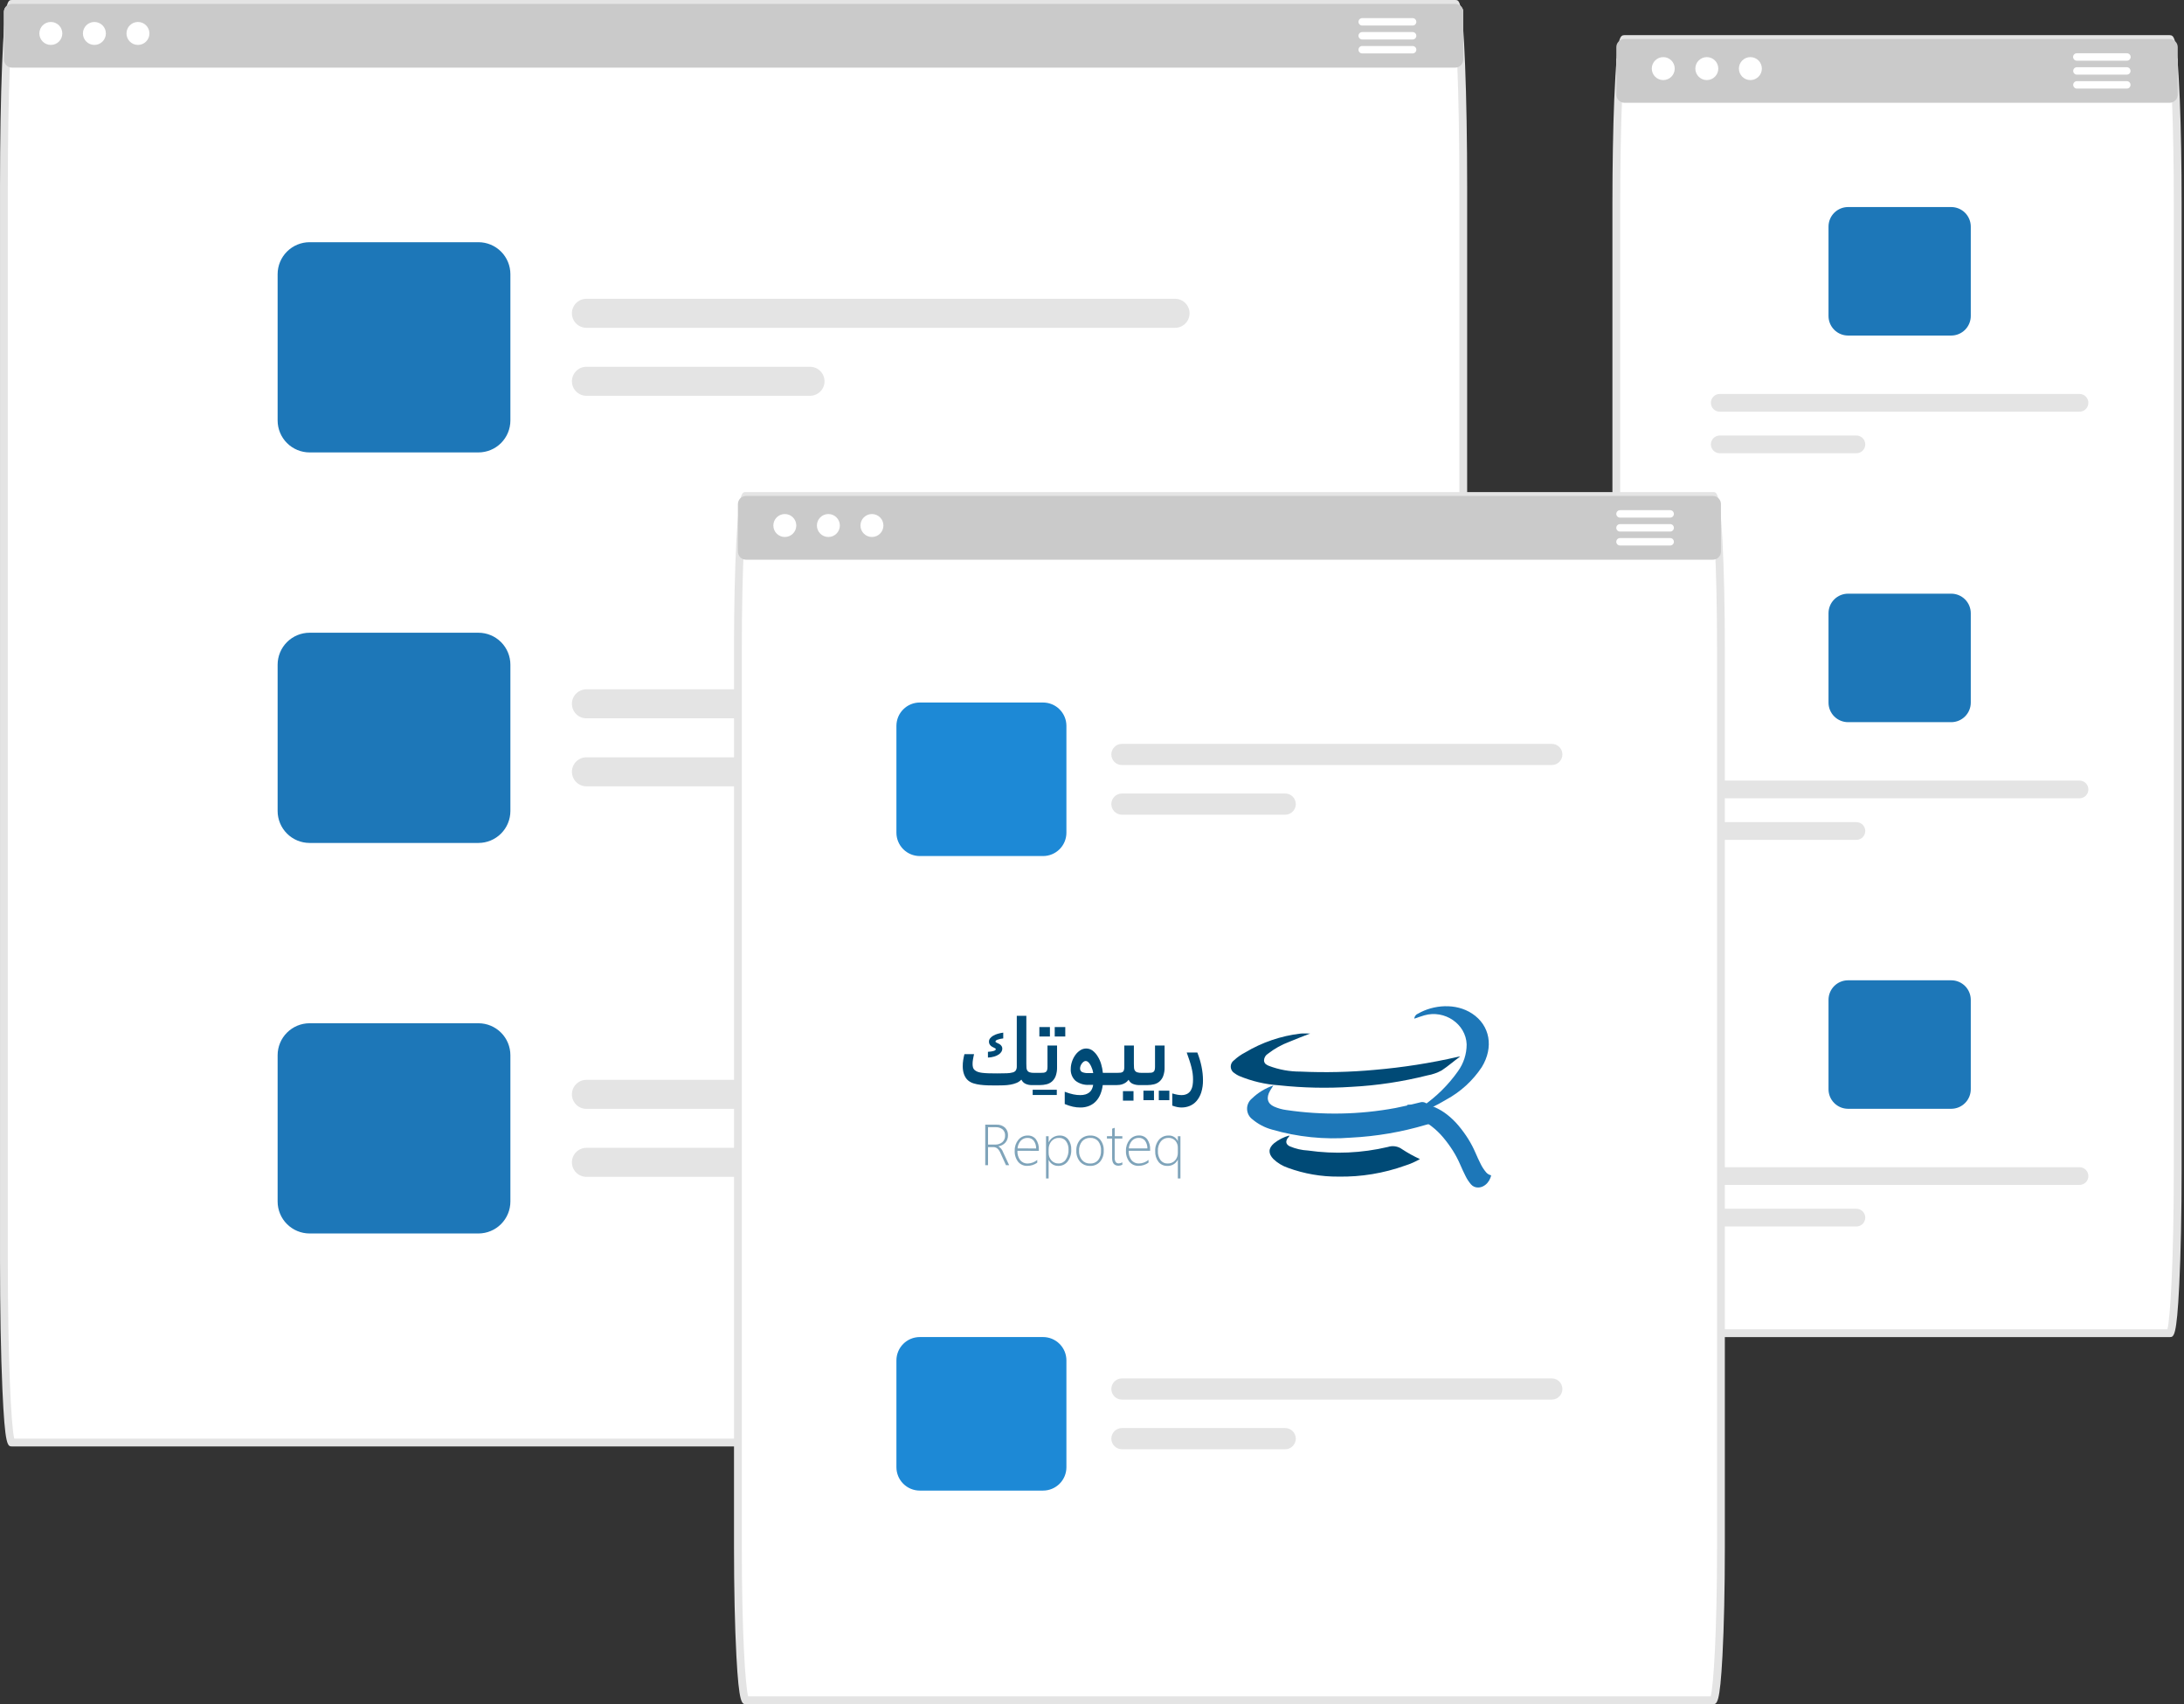 <svg width="482" height="376" viewBox="0 0 482 376" fill="none" xmlns="http://www.w3.org/2000/svg"><rect x="0" y="0" width="482" height="376" fill="#333333" stroke="none"/><g id="undraw_responsive_re_e1nn"><g id="translate_3" style=" transform-origin: center; transform-box: fill-box; animation: translateXR 2s linear infinite alternate-reverse;"><path id="Path 175" d="M480.609 12.924H356.717V20.894C356.716 21.302 356.858 21.698 357.117 22.014C356.867 28.244 356.717 36.197 356.717 44.839V257.921C356.717 277.894 357.517 294.144 358.501 294.144H478.828C479.81 294.144 480.611 277.894 480.611 257.921V44.839C480.611 36.197 480.465 28.239 480.211 22.014C480.471 21.698 480.612 21.302 480.611 20.894L480.609 12.924Z" fill="white"/><path id="Path 176" d="M478.828 295.007H358.501C357.563 295.007 356.944 295.007 356.38 283.566C356.042 276.7 355.855 267.593 355.855 257.922V44.84C355.855 36.487 355.996 28.369 356.255 21.981C356.415 18.145 356.599 15.073 356.801 12.848C357.201 8.492 357.573 7.756 358.501 7.756H478.828C479.758 7.756 480.134 8.492 480.528 12.848C480.728 15.082 480.914 18.154 481.073 21.98C481.329 28.362 481.473 36.48 481.473 44.839V257.922C481.473 267.593 481.287 276.7 480.949 283.566C480.385 295.007 479.766 295.007 478.828 295.007ZM358.99 293.284H478.338C478.961 290.929 479.749 278.145 479.749 257.923V44.84C479.749 36.503 479.608 28.41 479.349 22.051C479.19 18.251 479.009 15.208 478.809 13.003C478.732 11.818 478.57 10.641 478.325 9.479H358.998C358.753 10.641 358.591 11.818 358.514 13.003C358.314 15.203 358.133 18.245 357.974 22.051C357.719 28.416 357.574 36.509 357.574 44.84V257.922C357.574 278.144 358.362 290.929 358.986 293.283L358.99 293.284Z" fill="#E4E4E4"/><path id="Path 177" d="M478.829 8.616H358.501C358.028 8.617 357.575 8.805 357.24 9.139C356.906 9.474 356.718 9.927 356.717 10.4V20.895C356.716 21.303 356.858 21.7 357.117 22.015C357.285 22.221 357.496 22.388 357.736 22.503C357.976 22.617 358.238 22.677 358.504 22.678H478.829C479.095 22.677 479.357 22.617 479.597 22.503C479.837 22.388 480.048 22.221 480.216 22.015C480.475 21.7 480.617 21.303 480.616 20.895V10.4C480.615 9.927 480.427 9.473 480.092 9.138C479.757 8.804 479.302 8.616 478.829 8.616V8.616Z" fill="#CACACA"/><path id="Ellipse 90" d="M367.074 17.668C368.473 17.668 369.607 16.534 369.607 15.135C369.607 13.736 368.473 12.602 367.074 12.602C365.675 12.602 364.541 13.736 364.541 15.135C364.541 16.534 365.675 17.668 367.074 17.668Z" fill="white"/><path id="Ellipse 91" d="M376.688 17.668C378.087 17.668 379.221 16.534 379.221 15.135C379.221 13.736 378.087 12.602 376.688 12.602C375.289 12.602 374.155 13.736 374.155 15.135C374.155 16.534 375.289 17.668 376.688 17.668Z" fill="white"/><path id="Ellipse 92" d="M386.302 17.668C387.701 17.668 388.835 16.534 388.835 15.135C388.835 13.736 387.701 12.602 386.302 12.602C384.903 12.602 383.769 13.736 383.769 15.135C383.769 16.534 384.903 17.668 386.302 17.668Z" fill="white"/><path id="Path 178" d="M469.41 11.753H458.337C458.12 11.755 457.913 11.841 457.76 11.995C457.607 12.148 457.52 12.355 457.519 12.572C457.516 12.695 457.545 12.817 457.605 12.925C457.671 13.064 457.774 13.181 457.904 13.263C458.033 13.345 458.184 13.389 458.337 13.39H469.409C469.564 13.391 469.716 13.347 469.847 13.265C469.978 13.183 470.083 13.065 470.15 12.925C470.203 12.815 470.229 12.694 470.227 12.572C470.227 12.464 470.206 12.358 470.165 12.258C470.124 12.159 470.064 12.069 469.987 11.993C469.911 11.916 469.821 11.856 469.722 11.815C469.622 11.774 469.516 11.753 469.408 11.753H469.41Z" fill="white"/><path id="Path 179" d="M469.41 14.829H458.337C458.125 14.836 457.924 14.926 457.776 15.079C457.629 15.231 457.547 15.435 457.547 15.648C457.547 15.86 457.629 16.064 457.776 16.216C457.924 16.369 458.125 16.459 458.337 16.466H469.409C469.621 16.459 469.822 16.369 469.97 16.216C470.117 16.064 470.199 15.86 470.199 15.648C470.199 15.435 470.117 15.231 469.97 15.079C469.822 14.926 469.621 14.836 469.409 14.829H469.41Z" fill="white"/><path id="Path 180" d="M469.41 17.905H458.337C458.125 17.912 457.924 18.002 457.776 18.155C457.629 18.307 457.547 18.511 457.547 18.724C457.547 18.936 457.629 19.14 457.776 19.292C457.924 19.445 458.125 19.535 458.337 19.542H469.409C469.621 19.535 469.822 19.445 469.97 19.292C470.117 19.14 470.199 18.936 470.199 18.724C470.199 18.511 470.117 18.307 469.97 18.155C469.822 18.002 469.621 17.912 469.409 17.905H469.41Z" fill="white"/><path id="Path 181" d="M430.636 45.684H407.854C406.712 45.684 405.616 46.139 404.808 46.946C404.001 47.754 403.547 48.85 403.546 49.992V69.724C403.548 70.866 404.002 71.961 404.81 72.768C405.617 73.576 406.712 74.03 407.854 74.032H430.635C431.777 74.029 432.87 73.574 433.677 72.766C434.485 71.959 434.94 70.865 434.943 69.724V49.992C434.941 48.85 434.487 47.755 433.679 46.948C432.872 46.14 431.777 45.686 430.635 45.684H430.636Z" fill="#1D77B8"/><path id="Path 182" d="M458.941 86.922H379.541C379.022 86.922 378.525 87.128 378.158 87.495C377.791 87.862 377.585 88.359 377.585 88.878C377.585 89.397 377.791 89.894 378.158 90.261C378.525 90.628 379.022 90.834 379.541 90.834H458.941C459.46 90.834 459.957 90.628 460.324 90.261C460.691 89.894 460.897 89.397 460.897 88.878C460.897 88.359 460.691 87.862 460.324 87.495C459.957 87.128 459.46 86.922 458.941 86.922V86.922Z" fill="#E4E4E4"/><path id="Path 183" d="M409.699 96.089H379.542C379.023 96.089 378.526 96.295 378.159 96.662C377.792 97.029 377.586 97.526 377.586 98.045C377.586 98.564 377.792 99.061 378.159 99.428C378.526 99.795 379.023 100.001 379.542 100.001H409.699C410.218 100.001 410.715 99.795 411.082 99.428C411.449 99.061 411.655 98.564 411.655 98.045C411.655 97.526 411.449 97.029 411.082 96.662C410.715 96.295 410.218 96.089 409.699 96.089Z" fill="#E4E4E4"/><path id="Path 184" d="M430.636 130.986H407.854C406.712 130.987 405.616 131.441 404.808 132.248C404.001 133.056 403.547 134.152 403.546 135.294V155.026C403.548 156.168 404.002 157.263 404.81 158.07C405.617 158.878 406.712 159.332 407.854 159.334H430.635C431.777 159.331 432.87 158.876 433.677 158.068C434.485 157.261 434.94 156.167 434.943 155.026V135.294C434.941 134.152 434.487 133.057 433.679 132.25C432.872 131.442 431.777 130.988 430.635 130.986H430.636Z" fill="#1D77B8"/><path id="Path 185" d="M458.941 172.223H379.541C379.022 172.223 378.525 172.429 378.158 172.796C377.791 173.163 377.585 173.66 377.585 174.179C377.585 174.698 377.791 175.195 378.158 175.562C378.525 175.929 379.022 176.135 379.541 176.135H458.941C459.46 176.135 459.957 175.929 460.324 175.562C460.691 175.195 460.897 174.698 460.897 174.179C460.897 173.66 460.691 173.163 460.324 172.796C459.957 172.429 459.46 172.223 458.941 172.223Z" fill="#E4E4E4"/><path id="Path 186" d="M409.699 181.391H379.542C379.285 181.391 379.031 181.442 378.794 181.54C378.556 181.638 378.341 181.782 378.159 181.964C377.977 182.146 377.833 182.361 377.735 182.598C377.637 182.836 377.586 183.09 377.586 183.347C377.586 183.604 377.637 183.858 377.735 184.096C377.833 184.333 377.977 184.548 378.159 184.73C378.341 184.912 378.556 185.056 378.794 185.154C379.031 185.252 379.285 185.303 379.542 185.303H409.699C409.956 185.303 410.21 185.252 410.448 185.154C410.685 185.056 410.901 184.912 411.082 184.73C411.264 184.548 411.408 184.333 411.506 184.096C411.604 183.858 411.655 183.604 411.655 183.347C411.655 183.09 411.604 182.836 411.506 182.598C411.408 182.361 411.264 182.146 411.082 181.964C410.901 181.782 410.685 181.638 410.448 181.54C410.21 181.442 409.956 181.391 409.699 181.391V181.391Z" fill="#E4E4E4"/><path id="Path 187" d="M430.636 216.287H407.854C406.712 216.288 405.616 216.742 404.808 217.549C404.001 218.357 403.547 219.453 403.546 220.595V240.327C403.548 241.469 404.002 242.564 404.81 243.371C405.617 244.179 406.712 244.633 407.854 244.635H430.635C431.777 244.632 432.87 244.177 433.677 243.369C434.485 242.562 434.94 241.468 434.943 240.327V220.595C434.941 219.453 434.487 218.358 433.679 217.551C432.872 216.743 431.777 216.289 430.635 216.287H430.636Z" fill="#1D77B8"/><path id="Path 188" d="M458.941 257.525H379.541C379.022 257.525 378.525 257.731 378.158 258.098C377.791 258.465 377.585 258.962 377.585 259.481C377.585 260 377.791 260.497 378.158 260.864C378.525 261.231 379.022 261.437 379.541 261.437H458.941C459.46 261.437 459.957 261.231 460.324 260.864C460.691 260.497 460.897 260 460.897 259.481C460.897 258.962 460.691 258.465 460.324 258.098C459.957 257.731 459.46 257.525 458.941 257.525Z" fill="#E4E4E4"/><path id="Path 189" d="M409.699 266.693H379.542C379.023 266.693 378.526 266.899 378.159 267.266C377.792 267.633 377.586 268.13 377.586 268.649C377.586 269.168 377.792 269.665 378.159 270.032C378.526 270.399 379.023 270.605 379.542 270.605H409.699C410.218 270.605 410.715 270.399 411.082 270.032C411.449 269.665 411.655 269.168 411.655 268.649C411.655 268.13 411.449 267.633 411.082 267.266C410.715 266.899 410.218 266.693 409.699 266.693Z" fill="#E4E4E4"/></g><g id="translate_2" style=" transform-origin: center; transform-box: fill-box; animation: translateX 2s linear infinite alternate-reverse;"><path id="Path 163" d="M7.303 255.812C9.152 250.466 8.918 244.619 6.648 239.438C6.423 238.925 7.231 238.602 7.456 239.115C9.808 244.511 10.04 250.596 8.103 256.155C7.918 256.685 7.12 256.339 7.303 255.812Z" fill="white"/><g id="Group 179"><path id="Path 190" d="M322.931 2.646C322.93 2.173 322.742 1.72 322.408 1.385C322.073 1.051 321.62 0.863 321.147 0.862H2.647C2.174 0.863 1.721 1.051 1.386 1.385C1.052 1.72 0.864 2.173 0.863 2.646V13.141C0.862 13.578 1.025 13.999 1.32 14.321C1.036 21.447 0.863 30.839 0.863 41.126V277.998C0.863 300.211 1.663 318.271 2.647 318.271H321.153C322.135 318.271 322.936 300.211 322.936 277.998V41.126C322.936 30.838 322.764 21.446 322.479 14.321C322.774 13.999 322.938 13.578 322.936 13.141L322.931 2.646Z" fill="white"/><g id="Group 178"><path id="Path 191" d="M321.149 319.132H2.649C1.675 319.132 1.088 319.132 0.528 306.502C0.19 298.872 0.004 288.749 0.004 278.002V41.126C0.004 31.211 0.167 21.679 0.462 14.286C1.028 -4.76837e-06 1.673 0 2.65 0H321.15C322.126 0 322.772 -4.76837e-06 323.338 14.286C323.633 21.672 323.795 31.204 323.795 41.126V277.998C323.795 288.75 323.609 298.873 323.271 306.498C322.711 319.132 322.122 319.132 321.149 319.132ZM3.149 317.409H320.649C321.349 314.709 322.074 299.539 322.074 277.998V41.126C322.074 31.226 321.912 21.719 321.618 14.355C321.259 5.305 320.84 2.555 320.64 1.724H3.158C2.958 2.551 2.539 5.305 2.18 14.355C1.886 21.726 1.724 31.233 1.724 41.126V277.998C1.724 299.539 2.444 314.707 3.149 317.409Z" fill="#E4E4E4"/><path id="Path 192" d="M321.153 0.862H2.653C2.18 0.863 1.727 1.051 1.392 1.385C1.058 1.72 0.87 2.173 0.869 2.646V13.141C0.868 13.578 1.031 13.999 1.326 14.321C1.492 14.51 1.696 14.661 1.925 14.764C2.154 14.867 2.402 14.921 2.653 14.921H321.153C321.404 14.921 321.652 14.867 321.881 14.764C322.11 14.661 322.314 14.51 322.48 14.321C322.775 13.999 322.938 13.578 322.936 13.141V2.646C322.935 2.173 322.747 1.72 322.413 1.386C322.079 1.051 321.626 0.863 321.153 0.862V0.862Z" fill="#CACACA"/><path id="Ellipse 90_2" d="M11.219 9.913C12.618 9.913 13.752 8.779 13.752 7.38C13.752 5.981 12.618 4.847 11.219 4.847C9.82 4.847 8.686 5.981 8.686 7.38C8.686 8.779 9.82 9.913 11.219 9.913Z" fill="white"/><path id="Ellipse 91_2" d="M20.833 9.913C22.232 9.913 23.366 8.779 23.366 7.38C23.366 5.981 22.232 4.847 20.833 4.847C19.434 4.847 18.3 5.981 18.3 7.38C18.3 8.779 19.434 9.913 20.833 9.913Z" fill="white"/><path id="Ellipse 92_2" d="M30.447 9.913C31.846 9.913 32.98 8.779 32.98 7.38C32.98 5.981 31.846 4.847 30.447 4.847C29.048 4.847 27.914 5.981 27.914 7.38C27.914 8.779 29.048 9.913 30.447 9.913Z" fill="white"/><path id="Path 193" d="M311.731 3.998H300.659C300.549 3.994 300.44 4.012 300.337 4.052C300.234 4.091 300.141 4.151 300.062 4.227C299.982 4.304 299.919 4.395 299.877 4.496C299.834 4.598 299.811 4.707 299.811 4.816C299.811 4.926 299.834 5.035 299.877 5.137C299.919 5.238 299.982 5.329 300.062 5.406C300.141 5.482 300.234 5.542 300.337 5.581C300.44 5.621 300.549 5.639 300.659 5.635H311.731C311.841 5.639 311.95 5.621 312.053 5.581C312.156 5.542 312.249 5.482 312.329 5.406C312.408 5.329 312.471 5.238 312.514 5.137C312.557 5.035 312.579 4.926 312.579 4.816C312.579 4.707 312.557 4.598 312.514 4.496C312.471 4.395 312.408 4.304 312.329 4.227C312.249 4.151 312.156 4.091 312.053 4.052C311.95 4.012 311.841 3.994 311.731 3.998V3.998Z" fill="white"/><path id="Path 194" d="M311.731 7.074H300.659C300.549 7.07 300.44 7.088 300.337 7.128C300.234 7.167 300.141 7.227 300.062 7.303C299.982 7.38 299.919 7.471 299.877 7.572C299.834 7.674 299.811 7.783 299.811 7.892C299.811 8.002 299.834 8.111 299.877 8.213C299.919 8.314 299.982 8.405 300.062 8.482C300.141 8.558 300.234 8.618 300.337 8.657C300.44 8.696 300.549 8.715 300.659 8.711H311.731C311.841 8.715 311.95 8.696 312.053 8.657C312.156 8.618 312.249 8.558 312.329 8.482C312.408 8.405 312.471 8.314 312.514 8.213C312.557 8.111 312.579 8.002 312.579 7.892C312.579 7.783 312.557 7.674 312.514 7.572C312.471 7.471 312.408 7.38 312.329 7.303C312.249 7.227 312.156 7.167 312.053 7.128C311.95 7.088 311.841 7.07 311.731 7.074Z" fill="white"/><path id="Path 195" d="M311.731 10.15H300.659C300.549 10.146 300.44 10.165 300.337 10.204C300.234 10.243 300.141 10.303 300.062 10.379C299.982 10.456 299.919 10.547 299.877 10.649C299.834 10.75 299.811 10.858 299.811 10.969C299.811 11.078 299.834 11.187 299.877 11.289C299.919 11.39 299.982 11.481 300.062 11.558C300.141 11.634 300.234 11.694 300.337 11.733C300.44 11.773 300.549 11.791 300.659 11.787H311.731C311.841 11.791 311.95 11.773 312.053 11.733C312.156 11.694 312.249 11.634 312.329 11.558C312.408 11.481 312.471 11.39 312.514 11.289C312.557 11.187 312.579 11.078 312.579 10.969C312.579 10.858 312.557 10.75 312.514 10.649C312.471 10.547 312.408 10.456 312.329 10.379C312.249 10.303 312.156 10.243 312.053 10.204C311.95 10.165 311.841 10.146 311.731 10.15Z" fill="white"/><path id="Path 196" d="M105.594 53.439H68.319C66.451 53.441 64.659 54.185 63.338 55.506C62.017 56.827 61.273 58.618 61.271 60.487V92.772C61.273 94.641 62.017 96.432 63.338 97.753C64.659 99.074 66.451 99.818 68.319 99.82H105.594C107.463 99.818 109.254 99.074 110.575 97.753C111.896 96.432 112.64 94.641 112.642 92.772V60.487C112.64 58.619 111.896 56.828 110.575 55.506C109.254 54.185 107.463 53.442 105.595 53.439H105.594Z" fill="#1D77B8"/><path id="Path 197" d="M259.334 65.924H129.418C128.569 65.924 127.755 66.261 127.155 66.861C126.555 67.461 126.218 68.275 126.218 69.124C126.218 69.973 126.555 70.787 127.155 71.387C127.755 71.987 128.569 72.324 129.418 72.324H259.334C260.183 72.324 260.997 71.987 261.597 71.387C262.197 70.787 262.534 69.973 262.534 69.124C262.534 68.275 262.197 67.461 261.597 66.861C260.997 66.261 260.183 65.924 259.334 65.924V65.924Z" fill="#E4E4E4"/><path id="Path 198" d="M178.764 80.925H129.423C128.574 80.925 127.76 81.262 127.16 81.862C126.56 82.462 126.223 83.276 126.223 84.125C126.223 84.974 126.56 85.788 127.16 86.388C127.76 86.988 128.574 87.325 129.423 87.325H178.769C179.618 87.325 180.432 86.988 181.032 86.388C181.632 85.788 181.969 84.974 181.969 84.125C181.969 83.276 181.632 82.462 181.032 81.862C180.432 81.262 179.618 80.925 178.769 80.925H178.764Z" fill="#E4E4E4"/><path id="Path 199" d="M105.594 139.602H68.319C66.451 139.604 64.659 140.348 63.338 141.669C62.017 142.99 61.273 144.781 61.271 146.65V178.935C61.273 180.804 62.017 182.595 63.338 183.916C64.659 185.237 66.451 185.981 68.319 185.983H105.594C107.463 185.981 109.254 185.237 110.575 183.916C111.896 182.595 112.64 180.804 112.642 178.935V146.65C112.64 144.781 111.896 142.99 110.575 141.669C109.254 140.348 107.463 139.604 105.594 139.602V139.602Z" fill="#1D77B8"/><path id="Path 200" d="M259.334 152.087H129.418C128.569 152.087 127.755 152.424 127.155 153.024C126.555 153.624 126.218 154.438 126.218 155.287C126.218 156.136 126.555 156.95 127.155 157.55C127.755 158.15 128.569 158.487 129.418 158.487H259.334C260.183 158.487 260.997 158.15 261.597 157.55C262.197 156.95 262.534 156.136 262.534 155.287C262.534 154.438 262.197 153.624 261.597 153.024C260.997 152.424 260.183 152.087 259.334 152.087V152.087Z" fill="#E4E4E4"/><path id="Path 201" d="M178.764 167.088H129.423C128.574 167.088 127.76 167.425 127.16 168.025C126.56 168.625 126.223 169.439 126.223 170.288C126.223 171.137 126.56 171.951 127.16 172.551C127.76 173.151 128.574 173.488 129.423 173.488H178.769C179.618 173.488 180.432 173.151 181.032 172.551C181.632 171.951 181.969 171.137 181.969 170.288C181.969 169.439 181.632 168.625 181.032 168.025C180.432 167.425 179.618 167.088 178.769 167.088H178.764Z" fill="#E4E4E4"/><path id="Path 202" d="M105.594 225.765H68.319C66.451 225.767 64.659 226.511 63.338 227.832C62.017 229.153 61.273 230.944 61.271 232.813V265.098C61.273 266.967 62.017 268.758 63.338 270.079C64.659 271.4 66.451 272.144 68.319 272.146H105.594C107.463 272.144 109.254 271.4 110.575 270.079C111.896 268.758 112.64 266.967 112.642 265.098V232.813C112.64 230.944 111.896 229.153 110.575 227.832C109.254 226.511 107.463 225.767 105.594 225.765V225.765Z" fill="#1D77B8"/><path id="Path 203" d="M259.334 238.251H129.418C128.569 238.251 127.755 238.588 127.155 239.188C126.555 239.788 126.218 240.602 126.218 241.451C126.218 242.3 126.555 243.114 127.155 243.714C127.755 244.314 128.569 244.651 129.418 244.651H259.334C260.183 244.651 260.997 244.314 261.597 243.714C262.197 243.114 262.534 242.3 262.534 241.451C262.534 240.602 262.197 239.788 261.597 239.188C260.997 238.588 260.183 238.251 259.334 238.251V238.251Z" fill="#E4E4E4"/><path id="Path 204" d="M178.764 253.252H129.423C128.574 253.252 127.76 253.589 127.16 254.189C126.56 254.789 126.223 255.603 126.223 256.452C126.223 257.301 126.56 258.115 127.16 258.715C127.76 259.315 128.574 259.652 129.423 259.652H178.769C179.618 259.652 180.432 259.315 181.032 258.715C181.632 258.115 181.969 257.301 181.969 256.452C181.969 255.603 181.632 254.789 181.032 254.189C180.432 253.589 179.618 253.252 178.769 253.252H178.764Z" fill="#E4E4E4"/></g></g></g><g id="translate_1" style=" transform-origin: center; transform-box: fill-box; animation: translateY 2s linear infinite alternate-reverse;"><path id="Path 205" d="M377.639 375.139H164.26C163.276 375.139 162.476 360.018 162.476 341.429V143.137C162.476 124.548 163.276 109.427 164.26 109.427H377.639C378.623 109.427 379.423 124.548 379.423 143.137V341.429C379.423 360.018 378.623 375.139 377.639 375.139Z" fill="white"/><path id="Path 206" d="M378.02 376H164.637C163.737 376 163.082 376 162.516 365.3C162.178 358.911 161.992 350.433 161.992 341.428V143.137C161.992 134.137 162.178 125.654 162.516 119.266C163.082 108.566 163.735 108.566 164.637 108.566H378.02C378.92 108.566 379.575 108.566 380.141 119.266C380.479 125.655 380.665 134.133 380.665 143.137V341.428C380.665 350.433 380.479 358.911 380.141 365.3C379.579 376 378.922 376 378.02 376ZM165.114 374.277H377.544C378.162 372.045 378.944 360.151 378.944 341.429V143.137C378.944 124.414 378.163 112.521 377.544 110.288H165.115C164.497 112.52 163.715 124.414 163.715 143.137V341.428C163.715 360.151 164.495 372.044 165.115 374.277H165.114Z" fill="#E4E4E4"/><path id="Path 207" d="M378.019 123.49H164.64C164.167 123.489 163.714 123.301 163.379 122.967C163.045 122.632 162.857 122.179 162.856 121.706V111.211C162.857 110.738 163.045 110.285 163.379 109.95C163.714 109.616 164.167 109.428 164.64 109.427H378.019C378.492 109.428 378.945 109.616 379.28 109.95C379.614 110.285 379.803 110.738 379.803 111.211V121.705C379.803 122.178 379.615 122.632 379.28 122.967C378.946 123.301 378.492 123.489 378.019 123.49Z" fill="#CACACA"/><path id="Ellipse 90_3" d="M173.206 118.479C174.605 118.479 175.739 117.345 175.739 115.946C175.739 114.547 174.605 113.413 173.206 113.413C171.807 113.413 170.673 114.547 170.673 115.946C170.673 117.345 171.807 118.479 173.206 118.479Z" fill="white"/><path id="Ellipse 91_3" d="M182.82 118.479C184.219 118.479 185.353 117.345 185.353 115.946C185.353 114.547 184.219 113.413 182.82 113.413C181.421 113.413 180.287 114.547 180.287 115.946C180.287 117.345 181.421 118.479 182.82 118.479Z" fill="white"/><path id="Ellipse 92_3" d="M192.434 118.479C193.833 118.479 194.967 117.345 194.967 115.946C194.967 114.547 193.833 113.413 192.434 113.413C191.035 113.413 189.901 114.547 189.901 115.946C189.901 117.345 191.035 118.479 192.434 118.479Z" fill="white"/><path id="Path 208" d="M368.599 114.203H357.528C357.311 114.203 357.102 114.117 356.948 113.963C356.794 113.809 356.708 113.6 356.708 113.383C356.708 113.166 356.794 112.957 356.948 112.803C357.102 112.649 357.311 112.563 357.528 112.563H368.599C368.817 112.563 369.025 112.649 369.179 112.803C369.333 112.957 369.419 113.166 369.419 113.383C369.419 113.6 369.333 113.809 369.179 113.963C369.025 114.117 368.817 114.203 368.599 114.203V114.203Z" fill="white"/><path id="Path 209" d="M368.599 117.278H357.528C357.311 117.278 357.102 117.192 356.948 117.038C356.794 116.884 356.708 116.675 356.708 116.458C356.708 116.241 356.794 116.032 356.948 115.878C357.102 115.724 357.311 115.638 357.528 115.638H368.599C368.817 115.638 369.025 115.724 369.179 115.878C369.333 116.032 369.419 116.241 369.419 116.458C369.419 116.675 369.333 116.884 369.179 117.038C369.025 117.192 368.817 117.278 368.599 117.278V117.278Z" fill="white"/><path id="Path 210" d="M368.599 120.353H357.528C357.311 120.353 357.102 120.267 356.948 120.113C356.794 119.959 356.708 119.75 356.708 119.533C356.708 119.316 356.794 119.107 356.948 118.953C357.102 118.799 357.311 118.713 357.528 118.713H368.599C368.817 118.713 369.025 118.799 369.179 118.953C369.333 119.107 369.419 119.316 369.419 119.533C369.419 119.75 369.333 119.959 369.179 120.113C369.025 120.267 368.817 120.353 368.599 120.353Z" fill="white"/><g id="Group 176"><path id="Path 211" d="M230.206 188.873H202.984C201.619 188.871 200.311 188.329 199.346 187.363C198.38 186.398 197.838 185.09 197.836 183.725V160.148C197.838 158.783 198.38 157.475 199.346 156.51C200.311 155.544 201.619 155.002 202.984 155H230.206C231.571 155.002 232.879 155.544 233.844 156.51C234.81 157.475 235.352 158.783 235.354 160.148V183.725C235.352 185.09 234.81 186.398 233.844 187.363C232.879 188.329 231.571 188.871 230.206 188.873V188.873Z" fill="#1D89D6"/><path id="Path 212" d="M342.48 168.796H247.604C246.984 168.796 246.39 168.55 245.952 168.112C245.513 167.673 245.267 167.079 245.267 166.459C245.267 165.839 245.513 165.245 245.952 164.806C246.39 164.368 246.984 164.122 247.604 164.122H342.478C343.098 164.122 343.692 164.368 344.131 164.806C344.569 165.245 344.815 165.839 344.815 166.459C344.815 167.079 344.569 167.673 344.131 168.112C343.692 168.55 343.098 168.796 342.478 168.796H342.48Z" fill="#E4E4E4"/><path id="Path 213" d="M283.64 179.75H247.604C246.984 179.75 246.39 179.504 245.952 179.065C245.513 178.627 245.267 178.033 245.267 177.413C245.267 176.793 245.513 176.199 245.952 175.76C246.39 175.322 246.984 175.076 247.604 175.076H283.639C283.946 175.076 284.25 175.136 284.533 175.254C284.817 175.371 285.075 175.543 285.292 175.76C285.509 175.978 285.681 176.235 285.798 176.519C285.916 176.802 285.976 177.106 285.976 177.413C285.976 177.72 285.916 178.024 285.798 178.307C285.681 178.591 285.509 178.848 285.292 179.065C285.075 179.283 284.817 179.455 284.533 179.572C284.25 179.69 283.946 179.75 283.639 179.75H283.64Z" fill="#E4E4E4"/></g><g id="Group 177"><path id="Path 217" d="M230.206 328.873H202.984C201.619 328.871 200.311 328.328 199.346 327.363C198.38 326.398 197.838 325.09 197.836 323.725V300.148C197.838 298.783 198.38 297.475 199.346 296.51C200.311 295.544 201.619 295.002 202.984 295H230.206C231.571 295.002 232.879 295.544 233.844 296.51C234.81 297.475 235.352 298.783 235.354 300.148V323.725C235.352 325.09 234.81 326.398 233.844 327.363C232.879 328.328 231.571 328.871 230.206 328.873Z" fill="#1D89D6"/><path id="Path 218" d="M342.48 308.796H247.604C246.984 308.796 246.39 308.55 245.952 308.111C245.513 307.673 245.267 307.079 245.267 306.459C245.267 305.839 245.513 305.245 245.952 304.806C246.39 304.368 246.984 304.122 247.604 304.122H342.478C343.098 304.122 343.692 304.368 344.131 304.806C344.569 305.245 344.815 305.839 344.815 306.459C344.815 307.079 344.569 307.673 344.131 308.111C343.692 308.55 343.098 308.796 342.478 308.796H342.48Z" fill="#E4E4E4"/><path id="Path 219" d="M283.64 319.751H247.604C246.984 319.751 246.39 319.505 245.952 319.067C245.513 318.628 245.267 318.034 245.267 317.414C245.267 316.794 245.513 316.2 245.952 315.761C246.39 315.323 246.984 315.077 247.604 315.077H283.639C284.259 315.077 284.853 315.323 285.292 315.761C285.73 316.2 285.976 316.794 285.976 317.414C285.976 318.034 285.73 318.628 285.292 319.067C284.853 319.505 284.259 319.751 283.639 319.751H283.64Z" fill="#E4E4E4"/></g><g id="translate_logo" style=" transform-origin: center; transform-box: fill-box; animation: translateXR 2s linear infinite alternate-reverse;"><g id="Logo"><g id="Group 1"><path id="Path 1" fill-rule="evenodd" clip-rule="evenodd" d="M284.54 250.527C284.54 250.836 284.34 250.902 284.23 251.048C283.663 251.832 283.781 252.462 284.602 252.897C285.901 253.455 287.29 253.777 288.702 253.847C294.564 254.685 300.532 254.418 306.296 253.059C306.825 252.884 307.389 252.838 307.939 252.927C308.489 253.016 309.01 253.237 309.457 253.57C310.706 254.387 312.014 255.111 313.371 255.734C312.331 256.335 311.228 256.819 310.082 257.177C305.372 258.865 300.395 259.685 295.393 259.599C291.59 259.629 287.812 258.973 284.242 257.662C283.053 257.26 281.964 256.605 281.052 255.742C279.86 254.527 279.886 253.352 281.169 252.252C282.165 251.456 283.312 250.869 284.54 250.527Z" fill="#004A76"/><path id="Path 2" fill-rule="evenodd" clip-rule="evenodd" d="M322.265 233.103C320.852 234.098 319.565 235.263 318.182 236.165C317.199 236.701 316.135 237.073 315.032 237.265C309.552 238.649 303.951 239.495 298.307 239.791C292.966 240.142 287.604 240.029 282.282 239.455C279.241 239.257 276.255 238.555 273.444 237.378C273.101 237.221 272.777 237.026 272.476 236.798C272.226 236.657 272.017 236.455 271.866 236.211C271.716 235.967 271.631 235.689 271.617 235.402C271.604 235.116 271.664 234.831 271.791 234.574C271.917 234.317 272.108 234.096 272.343 233.933C273.079 233.25 273.905 232.67 274.797 232.21C278.53 229.974 282.695 228.554 287.016 228.043C287.641 227.979 288.272 228.035 289.133 228.035C287.462 228.694 285.994 229.235 284.545 229.855C282.841 230.492 281.244 231.386 279.809 232.505C279.553 232.66 279.341 232.878 279.193 233.137C279.045 233.397 278.965 233.69 278.962 233.989C279.015 234.736 279.593 234.968 280.045 235.168C282.263 236.007 284.616 236.434 286.988 236.428C292.445 236.677 297.912 236.551 303.351 236.051C309.58 235.519 315.765 234.55 321.858 233.151C321.992 233.128 322.128 233.116 322.265 233.103Z" fill="#004A76"/><path id="Path 3" fill-rule="evenodd" clip-rule="evenodd" d="M281.015 239.5C280.723 239.965 280.515 240.281 280.315 240.615C279.389 242.204 279.704 243.484 281.174 244.145C282.026 244.524 282.927 244.779 283.851 244.903C291.861 246.088 300.012 245.939 307.974 244.464C309.787 244.114 311.591 243.678 313.391 243.231C313.702 243.128 314.037 243.126 314.35 243.223C314.663 243.321 314.937 243.514 315.134 243.776C316.19 244.986 317.498 245.951 318.966 246.601C317.613 247.307 316.174 247.836 314.686 248.174C309.318 249.768 303.779 250.717 298.186 250.999C292.297 251.468 286.372 250.864 280.699 249.216C279.119 248.782 277.652 248.01 276.399 246.954C276.043 246.691 275.752 246.349 275.548 245.956C275.345 245.563 275.234 245.128 275.224 244.686C275.214 244.243 275.306 243.804 275.493 243.402C275.679 243 275.955 242.647 276.299 242.368C277.637 241.072 279.248 240.092 281.015 239.5V239.5Z" fill="#1D77B8"/><path id="Path 4" d="M327.987 258.662C327.507 258.1 327.101 257.479 326.779 256.814C326.393 256.053 325.993 255.191 325.579 254.229C325.142 253.223 324.631 252.25 324.05 251.319C323.395 250.273 322.666 249.275 321.871 248.332C321.118 247.432 320.27 246.615 319.343 245.895C318.499 245.238 317.575 244.691 316.593 244.266C315.945 243.986 315.259 243.804 314.558 243.724L310.573 243.758L310.595 246.323C311.506 246.344 312.405 246.542 313.241 246.906C314.223 247.331 315.147 247.878 315.991 248.535C316.918 249.255 317.766 250.072 318.519 250.973C319.314 251.916 320.042 252.915 320.698 253.96C321.279 254.891 321.79 255.864 322.227 256.87C322.642 257.832 323.042 258.694 323.427 259.455C323.749 260.12 324.155 260.741 324.635 261.303C324.829 261.53 325.072 261.711 325.345 261.832C325.618 261.953 325.914 262.012 326.213 262.003C326.619 262 327.018 261.897 327.375 261.703C327.731 261.512 328.046 261.254 328.304 260.943C328.564 260.631 328.771 260.279 328.918 259.9C328.993 259.71 329.05 259.513 329.088 259.313C328.659 259.223 328.272 258.994 327.987 258.662V258.662Z" fill="#1D77B8"/><path id="Path 5" fill-rule="evenodd" clip-rule="evenodd" d="M311.491 246.176C312.035 245.157 313.037 244.758 313.856 244.146C316.939 242.039 319.62 239.397 321.772 236.346C323.015 234.623 323.684 232.553 323.685 230.429C323.523 225.923 318.829 222.729 314.33 224.021C313.598 224.231 312.885 224.5 312.122 224.755C312.141 224.507 312.231 224.27 312.38 224.071C312.53 223.873 312.734 223.721 312.967 223.635C316.326 221.7 321.267 221.235 324.898 223.635C328.851 226.241 329.706 231.051 327.025 235.441C325.043 238.427 322.36 240.883 319.212 242.595C317.112 243.856 314.903 244.927 312.612 245.795C312.243 245.93 311.865 246.047 311.491 246.176Z" fill="#1D77B8"/></g><g id="Group 2"><path id="Path 6" d="M218.033 232.069C219.19 231.996 219.768 231.796 219.768 231.469C219.765 231.435 219.753 231.402 219.733 231.374C219.713 231.346 219.685 231.324 219.654 231.31C219.578 231.264 219.485 231.214 219.376 231.161C219.267 231.108 219.146 231.047 219.014 230.978C218.882 230.909 218.76 230.822 218.652 230.72C218.539 230.613 218.445 230.487 218.374 230.348C218.294 230.185 218.255 230.005 218.26 229.823C218.259 229.557 218.348 229.298 218.513 229.09C218.702 228.855 218.934 228.658 219.197 228.51C219.512 228.33 219.848 228.188 220.197 228.089C220.595 227.973 221 227.887 221.411 227.831V229.11C220.965 229.153 220.525 229.251 220.103 229.402C219.832 229.517 219.697 229.651 219.697 229.802C219.699 229.838 219.711 229.872 219.731 229.902C219.751 229.932 219.779 229.956 219.811 229.971C219.887 230.017 219.98 230.067 220.089 230.12L220.451 230.293C220.583 230.356 220.705 230.438 220.813 230.536C220.924 230.638 221.018 230.756 221.091 230.888C221.171 231.042 221.211 231.214 221.205 231.388C221.201 231.621 221.134 231.849 221.012 232.047C220.863 232.287 220.663 232.492 220.427 232.647C220.122 232.85 219.788 233.005 219.436 233.108C218.981 233.243 218.51 233.319 218.036 233.336L218.033 232.069ZM226.508 234.706C226.508 235.049 226.518 235.347 226.538 235.598C226.548 235.819 226.615 236.034 226.731 236.222C226.854 236.398 227.032 236.527 227.237 236.589C227.551 236.68 227.877 236.72 228.203 236.708V239.408H227.743C227.25 239.422 226.759 239.322 226.311 239.116C225.926 238.929 225.617 238.616 225.434 238.229H225.375C225.087 238.529 224.739 238.766 224.354 238.923C223.933 239.095 223.494 239.222 223.046 239.3C222.538 239.389 222.025 239.442 221.51 239.459C220.961 239.479 220.39 239.489 219.795 239.489C219.18 239.489 218.577 239.481 217.986 239.464C217.395 239.447 216.837 239.404 216.314 239.335C215.822 239.276 215.336 239.173 214.862 239.028C214.452 238.906 214.068 238.708 213.732 238.443C213.498 238.262 213.297 238.043 213.137 237.794C212.979 237.547 212.849 237.282 212.75 237.006C212.65 236.726 212.579 236.438 212.537 236.144C212.494 235.849 212.473 235.55 212.473 235.252C212.471 234.797 212.505 234.343 212.573 233.894C212.64 233.451 212.731 233.012 212.846 232.576H214.967C214.914 232.821 214.868 233.04 214.828 233.235C214.788 233.43 214.755 233.611 214.728 233.78C214.698 233.949 214.677 234.112 214.664 234.271C214.651 234.43 214.645 234.592 214.644 234.757C214.64 235.021 214.674 235.285 214.744 235.54C214.83 235.801 214.999 236.027 215.225 236.184C215.419 236.327 215.635 236.438 215.864 236.511C216.176 236.61 216.496 236.677 216.821 236.711C217.204 236.757 217.66 236.788 218.189 236.805C218.718 236.822 219.345 236.83 220.072 236.83C220.944 236.83 221.659 236.818 222.218 236.795C222.666 236.789 223.111 236.724 223.543 236.604C223.817 236.535 224.055 236.368 224.212 236.133C224.351 235.861 224.416 235.556 224.4 235.251V224.129H226.511L226.508 234.706ZM227.908 240.435H233.231V241.585H227.908V240.435ZM229.514 239.404H228.203C228.09 239.404 227.979 239.369 227.886 239.304C227.794 239.24 227.723 239.148 227.683 239.042C227.554 238.73 227.495 238.393 227.51 238.056C227.495 237.719 227.554 237.382 227.683 237.07C227.723 236.964 227.794 236.872 227.886 236.808C227.979 236.743 228.09 236.708 228.203 236.708H229.611C229.878 236.708 230.109 236.698 230.305 236.678C230.479 236.666 230.648 236.611 230.796 236.519C230.932 236.423 231.033 236.286 231.083 236.127C231.155 235.888 231.186 235.638 231.177 235.389V230.681H233.288V235.459C233.31 236.131 233.204 236.802 232.976 237.435C232.801 237.897 232.515 238.309 232.143 238.635C231.795 238.926 231.384 239.132 230.943 239.235C230.474 239.348 229.994 239.404 229.512 239.404H229.514ZM231.714 228.689H229.383V226.598H231.712L231.714 228.689ZM235.104 228.689H232.773V226.598H235.102L235.104 228.689ZM234.983 240.881C235.346 241.02 235.685 241.135 235.999 241.228C236.313 241.321 236.609 241.397 236.886 241.456C237.148 241.513 237.412 241.554 237.679 241.58C237.93 241.603 238.178 241.615 238.422 241.615C238.816 241.624 239.21 241.57 239.587 241.456C239.876 241.366 240.147 241.225 240.387 241.04C240.592 240.88 240.764 240.681 240.893 240.455C241.012 240.246 241.103 240.023 241.166 239.791C241.179 239.745 241.194 239.681 241.211 239.598C241.228 239.515 241.243 239.434 241.256 239.355H240.364C239.283 239.429 238.212 239.107 237.351 238.448C236.995 238.117 236.716 237.711 236.537 237.259C236.357 236.807 236.28 236.32 236.311 235.835C236.313 235.287 236.406 234.742 236.584 234.224C236.754 233.708 237.001 233.22 237.317 232.777C237.609 232.366 237.975 232.012 238.397 231.736C238.782 231.478 239.234 231.339 239.697 231.336C240.198 231.331 240.688 231.483 241.097 231.772C241.585 232.143 241.993 232.608 242.297 233.14C242.607 233.644 242.849 234.188 243.016 234.756C243.205 235.393 243.333 236.047 243.398 236.709H245.152V239.409H243.368C243.29 240.087 243.121 240.752 242.868 241.386C242.642 241.961 242.313 242.49 241.897 242.947C241.485 243.391 240.983 243.742 240.425 243.978C239.797 244.236 239.122 244.363 238.443 244.35C238.166 244.35 237.891 244.337 237.62 244.31C237.342 244.282 237.065 244.238 236.792 244.176C236.511 244.113 236.222 244.034 235.925 243.938C235.628 243.842 235.314 243.725 234.983 243.587V240.881ZM241.099 235.994C241.02 235.756 240.927 235.522 240.821 235.294C240.724 235.081 240.608 234.877 240.474 234.684C240.362 234.52 240.225 234.375 240.068 234.253C239.942 234.151 239.785 234.093 239.622 234.089C239.445 234.091 239.274 234.151 239.136 234.262C238.982 234.379 238.847 234.519 238.736 234.678C238.625 234.837 238.535 235.01 238.468 235.193C238.407 235.346 238.373 235.509 238.368 235.674C238.347 235.85 238.381 236.027 238.464 236.183C238.548 236.339 238.677 236.466 238.834 236.546C239.277 236.714 239.749 236.788 240.222 236.764H241.273C241.246 236.645 241.22 236.516 241.194 236.377C241.171 236.247 241.139 236.119 241.099 235.994V235.994ZM246.461 239.404H245.153C245.04 239.404 244.929 239.369 244.836 239.304C244.744 239.24 244.673 239.148 244.633 239.042C244.504 238.73 244.445 238.393 244.46 238.056C244.445 237.719 244.504 237.382 244.633 237.07C244.673 236.964 244.744 236.872 244.836 236.808C244.929 236.743 245.04 236.708 245.153 236.708H246.561C246.803 236.71 247.045 236.698 247.285 236.673C247.458 236.659 247.625 236.602 247.771 236.509C247.904 236.413 248 236.275 248.044 236.117C248.108 235.88 248.136 235.634 248.128 235.388V230.68H250.243V234.705C250.243 235.048 250.253 235.346 250.273 235.597C250.283 235.818 250.35 236.033 250.466 236.221C250.589 236.397 250.767 236.526 250.972 236.588C251.286 236.679 251.612 236.719 251.938 236.707V239.407H251.482C250.974 239.421 250.47 239.328 250 239.135C249.604 238.966 249.284 238.657 249.1 238.268H249.043C248.884 238.487 248.69 238.678 248.468 238.833C248.263 238.975 248.042 239.091 247.809 239.18C247.587 239.264 247.356 239.324 247.12 239.358C246.902 239.389 246.682 239.404 246.461 239.404V239.404ZM250.161 242.834H247.832V240.742H250.161V242.834ZM253.244 239.404H251.933C251.82 239.404 251.709 239.369 251.616 239.304C251.524 239.24 251.453 239.148 251.413 239.042C251.284 238.73 251.225 238.393 251.24 238.056C251.225 237.719 251.284 237.382 251.413 237.07C251.453 236.964 251.524 236.872 251.616 236.808C251.709 236.743 251.82 236.708 251.933 236.708H253.343C253.61 236.708 253.841 236.698 254.037 236.678C254.211 236.666 254.38 236.611 254.528 236.519C254.664 236.423 254.765 236.286 254.815 236.127C254.887 235.888 254.918 235.638 254.909 235.389V230.681H257.02V235.459C257.042 236.132 256.935 236.802 256.706 237.435C256.531 237.897 256.245 238.309 255.873 238.635C255.525 238.926 255.114 239.132 254.673 239.235C254.205 239.347 253.725 239.404 253.243 239.404H253.244ZM254.679 242.735H252.35V240.643H254.679V242.735ZM258.069 242.735H255.743V240.643H258.072L258.069 242.735ZM258.713 241.248C259.169 241.381 259.551 241.475 259.858 241.53C260.137 241.583 260.421 241.611 260.705 241.614C261.158 241.634 261.609 241.538 262.014 241.335C262.341 241.157 262.614 240.895 262.807 240.577C263.006 240.239 263.14 239.865 263.199 239.477C263.269 239.041 263.302 238.6 263.299 238.159C263.3 237.716 263.271 237.274 263.213 236.835C263.148 236.372 263.058 235.912 262.943 235.459C262.824 234.983 262.677 234.481 262.502 233.952C262.327 233.423 262.127 232.845 261.902 232.217H264.243C264.448 232.726 264.628 233.241 264.783 233.763C264.938 234.285 265.069 234.807 265.175 235.329C265.281 235.851 265.36 236.363 265.413 236.865C265.465 237.346 265.491 237.829 265.492 238.312C265.511 239.232 265.382 240.149 265.11 241.028C264.896 241.717 264.545 242.356 264.08 242.908C263.671 243.383 263.158 243.756 262.58 243.998C262.009 244.233 261.397 244.353 260.78 244.35C260.459 244.35 260.138 244.318 259.823 244.256C259.445 244.178 259.074 244.07 258.713 243.935V241.248Z" fill="#004A76"/><path id="Path 7" opacity="0.5" d="M222.017 257.077L220.826 254.458C220.669 254.043 220.417 253.67 220.09 253.37C219.822 253.178 219.497 253.08 219.167 253.092H218.057V257.077H217.44V248.138H219.922C220.602 248.099 221.27 248.328 221.783 248.777C222.009 248.994 222.186 249.257 222.303 249.548C222.419 249.839 222.473 250.151 222.46 250.464C222.479 251.052 222.282 251.627 221.905 252.079C221.501 252.53 220.951 252.826 220.352 252.915V252.938C220.838 253.233 221.205 253.69 221.387 254.229L222.715 257.079L222.017 257.077ZM218.057 248.702V252.531H219.596C220.185 252.562 220.765 252.371 221.22 251.995C221.422 251.809 221.58 251.58 221.684 251.326C221.788 251.072 221.834 250.797 221.82 250.523C221.833 250.274 221.791 250.025 221.698 249.793C221.604 249.562 221.46 249.354 221.277 249.185C220.837 248.837 220.284 248.665 219.724 248.702H218.057ZM224.542 253.909C224.498 254.645 224.713 255.373 225.15 255.967C225.351 256.212 225.607 256.406 225.896 256.535C226.186 256.664 226.501 256.723 226.818 256.709C227.588 256.691 228.328 256.412 228.918 255.917V256.528C228.273 256.991 227.498 257.236 226.704 257.228C226.325 257.242 225.948 257.169 225.602 257.015C225.255 256.862 224.948 256.632 224.704 256.342C224.157 255.628 223.886 254.74 223.943 253.842C223.918 252.987 224.202 252.151 224.743 251.488C224.991 251.182 225.306 250.937 225.663 250.772C226.021 250.607 226.412 250.527 226.806 250.538C227.155 250.519 227.504 250.585 227.823 250.73C228.141 250.876 228.419 251.097 228.633 251.374C229.09 252.044 229.314 252.846 229.269 253.656V253.912L224.542 253.909ZM228.67 253.385C228.684 252.771 228.498 252.169 228.14 251.67C227.977 251.469 227.769 251.309 227.533 251.202C227.297 251.096 227.04 251.047 226.781 251.059C226.505 251.051 226.23 251.1 225.975 251.203C225.719 251.306 225.487 251.462 225.294 251.659C224.867 252.137 224.612 252.744 224.568 253.383L228.67 253.385ZM231.452 255.938H231.427V260.014H230.853V250.691H231.427V252.007H231.452C231.664 251.555 232.006 251.177 232.434 250.919C232.858 250.664 233.345 250.531 233.84 250.535C234.2 250.517 234.56 250.584 234.889 250.729C235.219 250.875 235.511 251.096 235.74 251.374C236.226 252.031 236.468 252.837 236.423 253.653C236.467 254.581 236.19 255.496 235.64 256.244C235.399 256.561 235.085 256.816 234.726 256.988C234.366 257.16 233.971 257.243 233.573 257.232C233.132 257.248 232.695 257.134 232.318 256.904C231.941 256.674 231.64 256.338 231.452 255.938V255.938ZM231.427 253.562V254.362C231.413 254.967 231.627 255.556 232.027 256.011C232.224 256.237 232.469 256.416 232.744 256.535C233.019 256.654 233.317 256.711 233.617 256.7C233.931 256.704 234.241 256.629 234.519 256.483C234.796 256.336 235.033 256.122 235.207 255.861C235.64 255.212 235.854 254.441 235.818 253.661C235.854 252.982 235.656 252.311 235.257 251.761C235.08 251.534 234.852 251.352 234.591 251.23C234.331 251.108 234.045 251.05 233.757 251.061C233.431 251.043 233.105 251.101 232.805 251.231C232.505 251.361 232.24 251.559 232.03 251.809C231.628 252.305 231.414 252.927 231.427 253.566V253.562ZM240.569 257.229C240.155 257.249 239.743 257.176 239.36 257.017C238.978 256.858 238.636 256.616 238.358 256.309C237.796 255.642 237.506 254.788 237.544 253.917C237.493 253.011 237.799 252.121 238.396 251.438C238.685 251.138 239.034 250.903 239.421 250.748C239.807 250.592 240.222 250.521 240.638 250.538C241.041 250.518 241.444 250.588 241.817 250.743C242.19 250.897 242.524 251.131 242.796 251.43C243.358 252.126 243.641 253.006 243.588 253.899C243.628 254.776 243.34 255.636 242.78 256.312C242.503 256.62 242.161 256.863 241.779 257.022C241.396 257.182 240.983 257.254 240.569 257.233V257.229ZM240.613 251.055C240.275 251.04 239.939 251.101 239.627 251.233C239.316 251.364 239.038 251.564 238.813 251.816C238.336 252.413 238.097 253.167 238.143 253.93C238.106 254.66 238.338 255.378 238.796 255.948C239.018 256.201 239.294 256.401 239.604 256.533C239.914 256.665 240.25 256.725 240.586 256.709C240.92 256.729 241.253 256.671 241.562 256.542C241.87 256.412 242.144 256.213 242.363 255.961C242.81 255.364 243.031 254.628 242.987 253.884C243.038 253.132 242.818 252.387 242.367 251.784C242.148 251.539 241.877 251.346 241.573 251.22C241.269 251.095 240.941 251.04 240.613 251.059V251.055ZM247.697 256.985C247.435 257.117 247.148 257.189 246.855 257.197C245.911 257.197 245.439 256.63 245.439 255.497V251.207H244.296V250.683H245.443V249.024C245.534 248.991 245.63 248.957 245.73 248.924C245.83 248.891 245.926 248.859 246.017 248.83V250.682H247.696V251.206H246.012V255.422C245.986 255.755 246.059 256.087 246.221 256.379C246.305 256.484 246.413 256.566 246.537 256.619C246.661 256.671 246.795 256.692 246.929 256.679C247.2 256.669 247.464 256.589 247.696 256.448L247.697 256.985ZM249.097 253.904C249.053 254.64 249.268 255.368 249.705 255.962C249.906 256.207 250.162 256.401 250.451 256.53C250.741 256.659 251.056 256.718 251.373 256.704C252.143 256.686 252.883 256.407 253.473 255.912V256.523C252.828 256.986 252.053 257.231 251.259 257.223C250.88 257.237 250.503 257.164 250.157 257.01C249.81 256.857 249.503 256.627 249.259 256.337C248.712 255.623 248.441 254.735 248.498 253.837C248.473 252.982 248.757 252.146 249.298 251.483C249.545 251.175 249.861 250.928 250.219 250.762C250.578 250.596 250.97 250.515 251.365 250.526C251.714 250.507 252.063 250.573 252.382 250.718C252.7 250.864 252.978 251.085 253.192 251.362C253.649 252.032 253.873 252.834 253.828 253.644V253.9L249.097 253.904ZM253.225 253.38C253.239 252.766 253.053 252.164 252.695 251.665C252.532 251.464 252.324 251.304 252.088 251.197C251.852 251.091 251.595 251.042 251.336 251.054C251.06 251.046 250.785 251.095 250.53 251.198C250.274 251.301 250.042 251.457 249.849 251.654C249.422 252.132 249.167 252.739 249.123 253.378L253.225 253.38ZM259.941 260.009V255.899H259.916C259.703 256.323 259.371 256.675 258.961 256.912C258.55 257.149 258.079 257.26 257.606 257.233C257.239 257.245 256.874 257.172 256.539 257.02C256.205 256.867 255.911 256.639 255.679 256.354C255.163 255.675 254.904 254.836 254.949 253.984C254.899 253.07 255.195 252.171 255.778 251.465C256.039 251.165 256.364 250.926 256.728 250.765C257.093 250.605 257.488 250.528 257.886 250.538C258.305 250.51 258.723 250.609 259.085 250.822C259.448 251.034 259.738 251.35 259.919 251.729H259.944V250.694H260.518V260.014L259.941 260.009ZM259.941 253.243C259.963 252.668 259.764 252.106 259.386 251.672C259.19 251.463 258.95 251.3 258.684 251.193C258.418 251.086 258.132 251.039 257.846 251.055C257.532 251.049 257.22 251.115 256.935 251.248C256.65 251.38 256.399 251.575 256.2 251.819C255.731 252.428 255.498 253.187 255.545 253.955C255.504 254.674 255.709 255.386 256.128 255.972C256.304 256.205 256.533 256.393 256.796 256.521C257.059 256.648 257.348 256.711 257.64 256.705C257.958 256.725 258.277 256.674 258.572 256.556C258.868 256.437 259.133 256.254 259.349 256.019C259.747 255.553 259.958 254.955 259.941 254.342V253.243Z" fill="#004A76"/></g></g></g></g></g><style> @keyframes translateY { 0%, 100% { transform: translateY(0px); } 50% { transform: translateY(-5px); } } @keyframes translateXR { 0%, 100% { transform: translateX(0px); } 50% { transform: translateX(-5px); } } @keyframes translateX { 0%, 100% { transform: translateX(0px); } 50% { transform: translateX(5px); } }</style></svg>